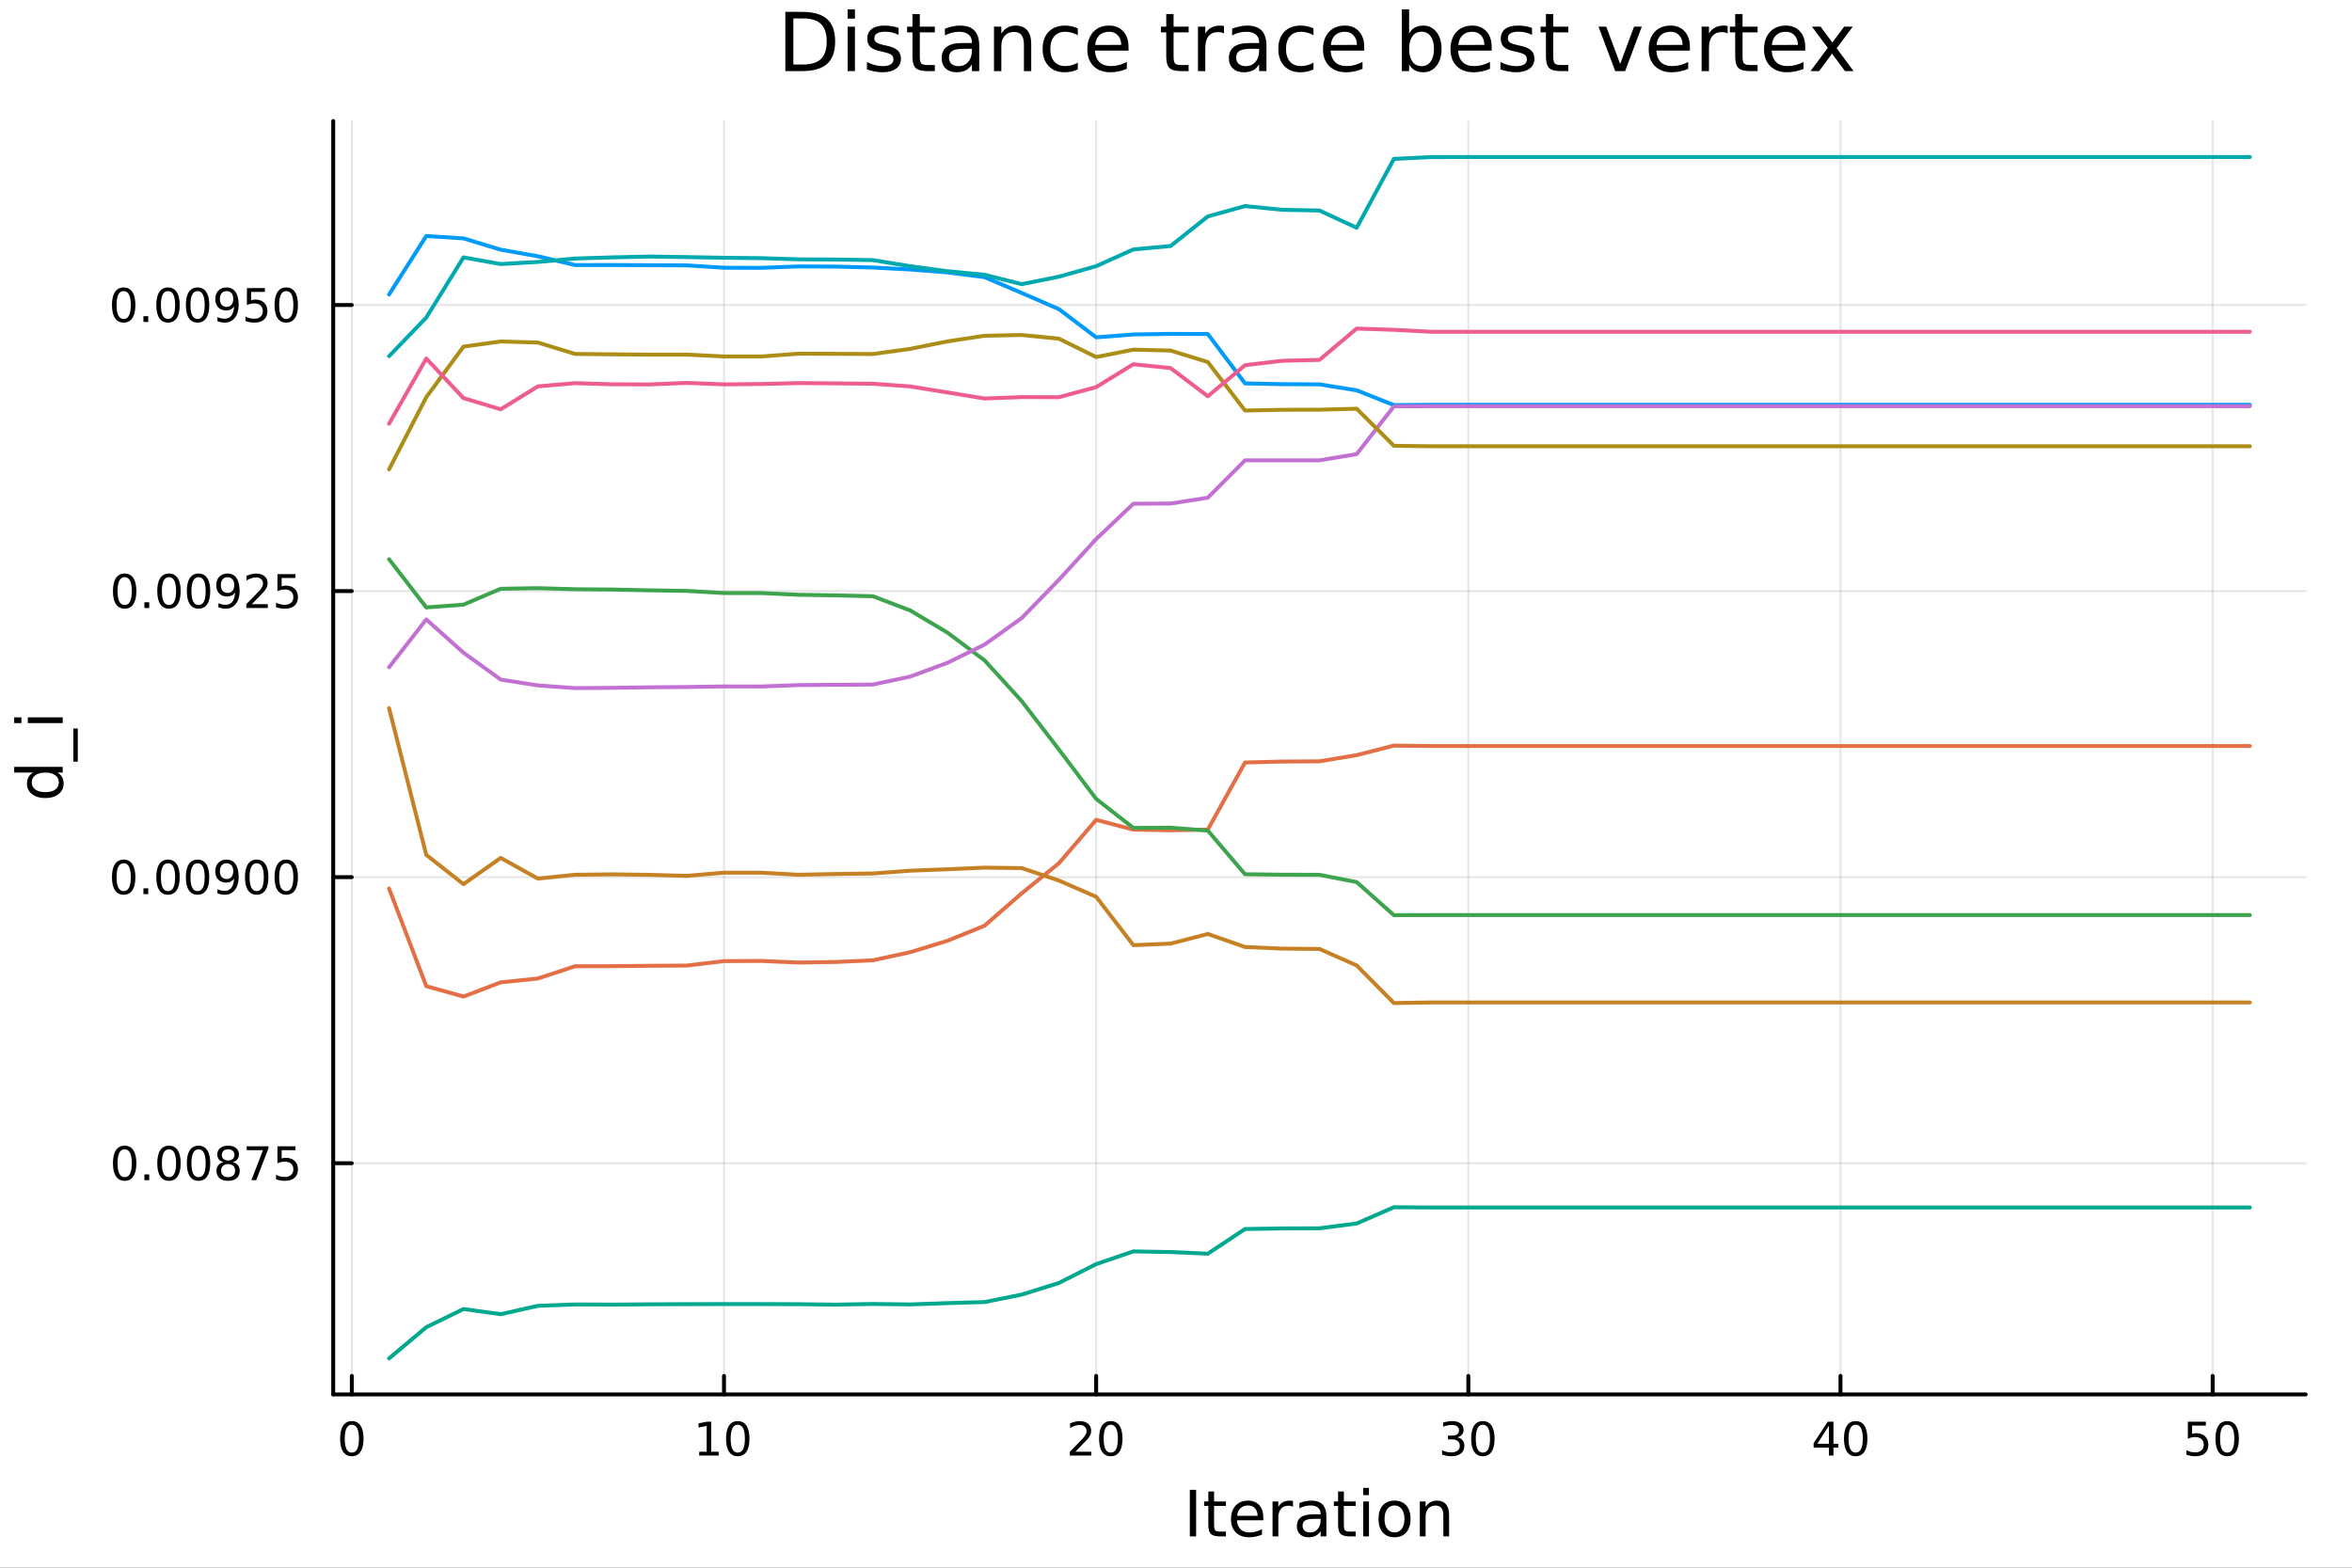 <?xml version="1.0" encoding="utf-8"?>
<svg xmlns="http://www.w3.org/2000/svg" xmlns:xlink="http://www.w3.org/1999/xlink" width="600" height="400" viewBox="0 0 2400 1600">
<rect x="0" y="0" width="2400" height="1600" fill="#333333" stroke="none"/>
<defs>
  <clipPath id="clip760">
    <rect x="0" y="0" width="2400" height="1600"/>
  </clipPath>
</defs>
<path clip-path="url(#clip760)" d="M0 1600 L2400 1600 L2400 0 L0 0  Z" fill="#ffffff" fill-rule="evenodd" fill-opacity="1"/>
<defs>
  <clipPath id="clip761">
    <rect x="480" y="0" width="1681" height="1600"/>
  </clipPath>
</defs>
<path clip-path="url(#clip760)" d="M340.028 1423.18 L2352.76 1423.18 L2352.76 123.472 L340.028 123.472  Z" fill="#ffffff" fill-rule="evenodd" fill-opacity="1"/>
<defs>
  <clipPath id="clip762">
    <rect x="340" y="123" width="2014" height="1301"/>
  </clipPath>
</defs>
<polyline clip-path="url(#clip762)" style="stroke:#000000; stroke-linecap:round; stroke-linejoin:round; stroke-width:2; stroke-opacity:0.1; fill:none" points="359.016,1423.18 359.016,123.472 "/>
<polyline clip-path="url(#clip762)" style="stroke:#000000; stroke-linecap:round; stroke-linejoin:round; stroke-width:2; stroke-opacity:0.1; fill:none" points="738.776,1423.18 738.776,123.472 "/>
<polyline clip-path="url(#clip762)" style="stroke:#000000; stroke-linecap:round; stroke-linejoin:round; stroke-width:2; stroke-opacity:0.1; fill:none" points="1118.54,1423.18 1118.54,123.472 "/>
<polyline clip-path="url(#clip762)" style="stroke:#000000; stroke-linecap:round; stroke-linejoin:round; stroke-width:2; stroke-opacity:0.1; fill:none" points="1498.3,1423.18 1498.3,123.472 "/>
<polyline clip-path="url(#clip762)" style="stroke:#000000; stroke-linecap:round; stroke-linejoin:round; stroke-width:2; stroke-opacity:0.1; fill:none" points="1878.06,1423.18 1878.06,123.472 "/>
<polyline clip-path="url(#clip762)" style="stroke:#000000; stroke-linecap:round; stroke-linejoin:round; stroke-width:2; stroke-opacity:0.1; fill:none" points="2257.82,1423.18 2257.82,123.472 "/>
<polyline clip-path="url(#clip762)" style="stroke:#000000; stroke-linecap:round; stroke-linejoin:round; stroke-width:2; stroke-opacity:0.1; fill:none" points="340.028,1187.21 2352.76,1187.21 "/>
<polyline clip-path="url(#clip762)" style="stroke:#000000; stroke-linecap:round; stroke-linejoin:round; stroke-width:2; stroke-opacity:0.1; fill:none" points="340.028,895.234 2352.76,895.234 "/>
<polyline clip-path="url(#clip762)" style="stroke:#000000; stroke-linecap:round; stroke-linejoin:round; stroke-width:2; stroke-opacity:0.1; fill:none" points="340.028,603.263 2352.76,603.263 "/>
<polyline clip-path="url(#clip762)" style="stroke:#000000; stroke-linecap:round; stroke-linejoin:round; stroke-width:2; stroke-opacity:0.1; fill:none" points="340.028,311.291 2352.76,311.291 "/>
<polyline clip-path="url(#clip760)" style="stroke:#000000; stroke-linecap:round; stroke-linejoin:round; stroke-width:4; stroke-opacity:1; fill:none" points="340.028,1423.18 2352.76,1423.18 "/>
<polyline clip-path="url(#clip760)" style="stroke:#000000; stroke-linecap:round; stroke-linejoin:round; stroke-width:4; stroke-opacity:1; fill:none" points="359.016,1423.18 359.016,1404.28 "/>
<polyline clip-path="url(#clip760)" style="stroke:#000000; stroke-linecap:round; stroke-linejoin:round; stroke-width:4; stroke-opacity:1; fill:none" points="738.776,1423.18 738.776,1404.28 "/>
<polyline clip-path="url(#clip760)" style="stroke:#000000; stroke-linecap:round; stroke-linejoin:round; stroke-width:4; stroke-opacity:1; fill:none" points="1118.54,1423.18 1118.54,1404.28 "/>
<polyline clip-path="url(#clip760)" style="stroke:#000000; stroke-linecap:round; stroke-linejoin:round; stroke-width:4; stroke-opacity:1; fill:none" points="1498.3,1423.18 1498.3,1404.28 "/>
<polyline clip-path="url(#clip760)" style="stroke:#000000; stroke-linecap:round; stroke-linejoin:round; stroke-width:4; stroke-opacity:1; fill:none" points="1878.06,1423.18 1878.06,1404.28 "/>
<polyline clip-path="url(#clip760)" style="stroke:#000000; stroke-linecap:round; stroke-linejoin:round; stroke-width:4; stroke-opacity:1; fill:none" points="2257.82,1423.18 2257.82,1404.28 "/>
<path clip-path="url(#clip760)" d="M359.016 1454.1 Q355.405 1454.1 353.576 1457.66 Q351.77 1461.2 351.77 1468.33 Q351.77 1475.44 353.576 1479.01 Q355.405 1482.55 359.016 1482.55 Q362.65 1482.55 364.455 1479.01 Q366.284 1475.44 366.284 1468.33 Q366.284 1461.2 364.455 1457.66 Q362.65 1454.1 359.016 1454.1 M359.016 1450.39 Q364.826 1450.39 367.881 1455 Q370.96 1459.58 370.96 1468.33 Q370.96 1477.06 367.881 1481.67 Q364.826 1486.25 359.016 1486.25 Q353.206 1486.25 350.127 1481.67 Q347.071 1477.06 347.071 1468.33 Q347.071 1459.58 350.127 1455 Q353.206 1450.39 359.016 1450.39 Z" fill="#000000" fill-rule="nonzero" fill-opacity="1" /><path clip-path="url(#clip760)" d="M713.463 1481.64 L721.102 1481.64 L721.102 1455.28 L712.792 1456.95 L712.792 1452.69 L721.056 1451.02 L725.732 1451.02 L725.732 1481.64 L733.371 1481.64 L733.371 1485.58 L713.463 1485.58 L713.463 1481.64 Z" fill="#000000" fill-rule="nonzero" fill-opacity="1" /><path clip-path="url(#clip760)" d="M752.815 1454.1 Q749.204 1454.1 747.375 1457.66 Q745.57 1461.2 745.57 1468.33 Q745.57 1475.44 747.375 1479.01 Q749.204 1482.55 752.815 1482.55 Q756.449 1482.55 758.255 1479.01 Q760.083 1475.44 760.083 1468.33 Q760.083 1461.2 758.255 1457.66 Q756.449 1454.1 752.815 1454.1 M752.815 1450.39 Q758.625 1450.39 761.681 1455 Q764.759 1459.58 764.759 1468.33 Q764.759 1477.06 761.681 1481.67 Q758.625 1486.25 752.815 1486.25 Q747.005 1486.25 743.926 1481.67 Q740.871 1477.06 740.871 1468.33 Q740.871 1459.58 743.926 1455 Q747.005 1450.39 752.815 1450.39 Z" fill="#000000" fill-rule="nonzero" fill-opacity="1" /><path clip-path="url(#clip760)" d="M1097.31 1481.64 L1113.63 1481.64 L1113.63 1485.58 L1091.68 1485.58 L1091.68 1481.64 Q1094.35 1478.89 1098.93 1474.26 Q1103.54 1469.61 1104.72 1468.27 Q1106.96 1465.74 1107.84 1464.01 Q1108.74 1462.25 1108.74 1460.56 Q1108.74 1457.8 1106.8 1456.07 Q1104.88 1454.33 1101.78 1454.33 Q1099.58 1454.33 1097.12 1455.09 Q1094.69 1455.86 1091.92 1457.41 L1091.92 1452.69 Q1094.74 1451.55 1097.19 1450.97 Q1099.65 1450.39 1101.68 1450.39 Q1107.05 1450.39 1110.25 1453.08 Q1113.44 1455.77 1113.44 1460.26 Q1113.44 1462.39 1112.63 1464.31 Q1111.85 1466.2 1109.74 1468.8 Q1109.16 1469.47 1106.06 1472.69 Q1102.96 1475.88 1097.31 1481.64 Z" fill="#000000" fill-rule="nonzero" fill-opacity="1" /><path clip-path="url(#clip760)" d="M1133.44 1454.1 Q1129.83 1454.1 1128 1457.66 Q1126.2 1461.2 1126.2 1468.33 Q1126.2 1475.44 1128 1479.01 Q1129.83 1482.55 1133.44 1482.55 Q1137.08 1482.55 1138.88 1479.01 Q1140.71 1475.44 1140.71 1468.33 Q1140.71 1461.2 1138.88 1457.66 Q1137.08 1454.1 1133.44 1454.1 M1133.44 1450.39 Q1139.25 1450.39 1142.31 1455 Q1145.39 1459.58 1145.39 1468.33 Q1145.39 1477.06 1142.31 1481.67 Q1139.25 1486.25 1133.44 1486.25 Q1127.63 1486.25 1124.55 1481.67 Q1121.5 1477.06 1121.5 1468.33 Q1121.5 1459.58 1124.55 1455 Q1127.63 1450.39 1133.44 1450.39 Z" fill="#000000" fill-rule="nonzero" fill-opacity="1" /><path clip-path="url(#clip760)" d="M1487.14 1466.95 Q1490.49 1467.66 1492.37 1469.93 Q1494.27 1472.2 1494.27 1475.53 Q1494.27 1480.65 1490.75 1483.45 Q1487.23 1486.25 1480.75 1486.25 Q1478.57 1486.25 1476.26 1485.81 Q1473.97 1485.39 1471.51 1484.54 L1471.51 1480.02 Q1473.46 1481.16 1475.77 1481.74 Q1478.09 1482.32 1480.61 1482.32 Q1485.01 1482.32 1487.3 1480.58 Q1489.62 1478.84 1489.62 1475.53 Q1489.62 1472.48 1487.46 1470.77 Q1485.33 1469.03 1481.51 1469.03 L1477.49 1469.03 L1477.49 1465.19 L1481.7 1465.19 Q1485.15 1465.19 1486.98 1463.82 Q1488.81 1462.43 1488.81 1459.84 Q1488.81 1457.18 1486.91 1455.77 Q1485.03 1454.33 1481.51 1454.33 Q1479.59 1454.33 1477.39 1454.75 Q1475.19 1455.16 1472.56 1456.04 L1472.56 1451.88 Q1475.22 1451.14 1477.53 1450.77 Q1479.87 1450.39 1481.93 1450.39 Q1487.25 1450.39 1490.36 1452.83 Q1493.46 1455.23 1493.46 1459.35 Q1493.46 1462.22 1491.81 1464.21 Q1490.17 1466.18 1487.14 1466.95 Z" fill="#000000" fill-rule="nonzero" fill-opacity="1" /><path clip-path="url(#clip760)" d="M1513.13 1454.1 Q1509.52 1454.1 1507.69 1457.66 Q1505.89 1461.2 1505.89 1468.33 Q1505.89 1475.44 1507.69 1479.01 Q1509.52 1482.55 1513.13 1482.55 Q1516.77 1482.55 1518.57 1479.01 Q1520.4 1475.44 1520.4 1468.33 Q1520.4 1461.2 1518.57 1457.66 Q1516.77 1454.1 1513.13 1454.1 M1513.13 1450.39 Q1518.94 1450.39 1522 1455 Q1525.08 1459.58 1525.08 1468.33 Q1525.08 1477.06 1522 1481.67 Q1518.94 1486.25 1513.13 1486.25 Q1507.32 1486.25 1504.24 1481.67 Q1501.19 1477.06 1501.19 1468.33 Q1501.19 1459.58 1504.24 1455 Q1507.32 1450.39 1513.13 1450.39 Z" fill="#000000" fill-rule="nonzero" fill-opacity="1" /><path clip-path="url(#clip760)" d="M1866.23 1455.09 L1854.42 1473.54 L1866.23 1473.54 L1866.23 1455.09 M1865 1451.02 L1870.88 1451.02 L1870.88 1473.54 L1875.81 1473.54 L1875.81 1477.43 L1870.88 1477.43 L1870.88 1485.58 L1866.23 1485.58 L1866.23 1477.43 L1850.63 1477.43 L1850.63 1472.92 L1865 1451.02 Z" fill="#000000" fill-rule="nonzero" fill-opacity="1" /><path clip-path="url(#clip760)" d="M1893.54 1454.1 Q1889.93 1454.1 1888.1 1457.66 Q1886.3 1461.2 1886.3 1468.33 Q1886.3 1475.44 1888.1 1479.01 Q1889.93 1482.55 1893.54 1482.55 Q1897.18 1482.55 1898.98 1479.01 Q1900.81 1475.44 1900.81 1468.33 Q1900.81 1461.2 1898.98 1457.66 Q1897.18 1454.1 1893.54 1454.1 M1893.54 1450.39 Q1899.35 1450.39 1902.41 1455 Q1905.49 1459.58 1905.49 1468.33 Q1905.49 1477.06 1902.41 1481.67 Q1899.35 1486.25 1893.54 1486.25 Q1887.73 1486.25 1884.65 1481.67 Q1881.6 1477.06 1881.6 1468.33 Q1881.6 1459.58 1884.65 1455 Q1887.73 1450.39 1893.54 1450.39 Z" fill="#000000" fill-rule="nonzero" fill-opacity="1" /><path clip-path="url(#clip760)" d="M2232.52 1451.02 L2250.87 1451.02 L2250.87 1454.96 L2236.8 1454.96 L2236.8 1463.43 Q2237.82 1463.08 2238.83 1462.92 Q2239.85 1462.73 2240.87 1462.73 Q2246.66 1462.73 2250.04 1465.9 Q2253.42 1469.08 2253.42 1474.49 Q2253.42 1480.07 2249.95 1483.17 Q2246.47 1486.25 2240.15 1486.25 Q2237.98 1486.25 2235.71 1485.88 Q2233.46 1485.51 2231.06 1484.77 L2231.06 1480.07 Q2233.14 1481.2 2235.36 1481.76 Q2237.58 1482.32 2240.06 1482.32 Q2244.07 1482.32 2246.4 1480.21 Q2248.74 1478.1 2248.74 1474.49 Q2248.74 1470.88 2246.4 1468.77 Q2244.07 1466.67 2240.06 1466.67 Q2238.19 1466.67 2236.31 1467.08 Q2234.46 1467.5 2232.52 1468.38 L2232.52 1451.02 Z" fill="#000000" fill-rule="nonzero" fill-opacity="1" /><path clip-path="url(#clip760)" d="M2272.63 1454.1 Q2269.02 1454.1 2267.19 1457.66 Q2265.39 1461.2 2265.39 1468.33 Q2265.39 1475.44 2267.19 1479.01 Q2269.02 1482.55 2272.63 1482.55 Q2276.26 1482.55 2278.07 1479.01 Q2279.9 1475.44 2279.9 1468.33 Q2279.9 1461.2 2278.07 1457.66 Q2276.26 1454.1 2272.63 1454.1 M2272.63 1450.39 Q2278.44 1450.39 2281.5 1455 Q2284.58 1459.58 2284.58 1468.33 Q2284.58 1477.06 2281.5 1481.67 Q2278.44 1486.25 2272.63 1486.25 Q2266.82 1486.25 2263.74 1481.67 Q2260.69 1477.06 2260.69 1468.33 Q2260.69 1459.58 2263.74 1455 Q2266.82 1450.39 2272.63 1450.39 Z" fill="#000000" fill-rule="nonzero" fill-opacity="1" /><path clip-path="url(#clip760)" d="M1214.11 1520.52 L1220.54 1520.52 L1220.54 1568.04 L1214.11 1568.04 L1214.11 1520.52 Z" fill="#000000" fill-rule="nonzero" fill-opacity="1" /><path clip-path="url(#clip760)" d="M1238.87 1522.27 L1238.87 1532.4 L1250.94 1532.4 L1250.94 1536.95 L1238.87 1536.95 L1238.87 1556.3 Q1238.87 1560.66 1240.05 1561.9 Q1241.26 1563.14 1244.92 1563.14 L1250.94 1563.14 L1250.94 1568.04 L1244.92 1568.04 Q1238.14 1568.04 1235.56 1565.53 Q1232.99 1562.98 1232.99 1556.3 L1232.99 1536.95 L1228.69 1536.95 L1228.69 1532.4 L1232.99 1532.4 L1232.99 1522.27 L1238.87 1522.27 Z" fill="#000000" fill-rule="nonzero" fill-opacity="1" /><path clip-path="url(#clip760)" d="M1289.13 1548.76 L1289.13 1551.62 L1262.21 1551.62 Q1262.59 1557.67 1265.83 1560.85 Q1269.11 1564 1274.94 1564 Q1278.31 1564 1281.46 1563.17 Q1284.64 1562.35 1287.76 1560.69 L1287.76 1566.23 Q1284.61 1567.57 1281.3 1568.27 Q1277.99 1568.97 1274.59 1568.97 Q1266.06 1568.97 1261.06 1564 Q1256.09 1559.04 1256.09 1550.57 Q1256.09 1541.82 1260.8 1536.69 Q1265.55 1531.54 1273.57 1531.54 Q1280.76 1531.54 1284.93 1536.18 Q1289.13 1540.8 1289.13 1548.76 M1283.28 1547.04 Q1283.21 1542.23 1280.57 1539.37 Q1277.96 1536.5 1273.63 1536.5 Q1268.73 1536.5 1265.77 1539.27 Q1262.84 1542.04 1262.4 1547.07 L1283.28 1547.04 Z" fill="#000000" fill-rule="nonzero" fill-opacity="1" /><path clip-path="url(#clip760)" d="M1319.4 1537.87 Q1318.41 1537.3 1317.24 1537.04 Q1316.09 1536.76 1314.69 1536.76 Q1309.73 1536.76 1307.05 1540 Q1304.41 1543.22 1304.41 1549.27 L1304.41 1568.04 L1298.52 1568.04 L1298.52 1532.4 L1304.41 1532.4 L1304.41 1537.93 Q1306.26 1534.69 1309.22 1533.13 Q1312.18 1531.54 1316.41 1531.54 Q1317.01 1531.54 1317.75 1531.63 Q1318.48 1531.7 1319.37 1531.85 L1319.4 1537.87 Z" fill="#000000" fill-rule="nonzero" fill-opacity="1" /><path clip-path="url(#clip760)" d="M1341.74 1550.12 Q1334.65 1550.12 1331.91 1551.75 Q1329.17 1553.37 1329.17 1557.29 Q1329.17 1560.4 1331.21 1562.25 Q1333.28 1564.07 1336.81 1564.07 Q1341.68 1564.07 1344.61 1560.63 Q1347.57 1557.16 1347.57 1551.43 L1347.57 1550.12 L1341.74 1550.12 M1353.43 1547.71 L1353.43 1568.04 L1347.57 1568.04 L1347.57 1562.63 Q1345.56 1565.88 1342.57 1567.44 Q1339.58 1568.97 1335.25 1568.97 Q1329.78 1568.97 1326.53 1565.91 Q1323.32 1562.82 1323.32 1557.67 Q1323.32 1551.65 1327.33 1548.6 Q1331.37 1545.54 1339.36 1545.54 L1347.57 1545.54 L1347.57 1544.97 Q1347.57 1540.93 1344.9 1538.73 Q1342.25 1536.5 1337.45 1536.5 Q1334.39 1536.5 1331.5 1537.23 Q1328.6 1537.97 1325.93 1539.43 L1325.93 1534.02 Q1329.14 1532.78 1332.16 1532.17 Q1335.19 1531.54 1338.05 1531.54 Q1345.79 1531.54 1349.61 1535.55 Q1353.43 1539.56 1353.43 1547.71 Z" fill="#000000" fill-rule="nonzero" fill-opacity="1" /><path clip-path="url(#clip760)" d="M1371.28 1522.27 L1371.28 1532.4 L1383.34 1532.4 L1383.34 1536.95 L1371.28 1536.95 L1371.28 1556.3 Q1371.28 1560.66 1372.46 1561.9 Q1373.67 1563.14 1377.33 1563.14 L1383.34 1563.14 L1383.34 1568.04 L1377.33 1568.04 Q1370.55 1568.04 1367.97 1565.53 Q1365.39 1562.98 1365.39 1556.3 L1365.39 1536.95 L1361.1 1536.95 L1361.1 1532.4 L1365.39 1532.4 L1365.39 1522.27 L1371.28 1522.27 Z" fill="#000000" fill-rule="nonzero" fill-opacity="1" /><path clip-path="url(#clip760)" d="M1391.05 1532.4 L1396.9 1532.4 L1396.9 1568.04 L1391.05 1568.04 L1391.05 1532.4 M1391.05 1518.52 L1396.9 1518.52 L1396.9 1525.93 L1391.05 1525.93 L1391.05 1518.52 Z" fill="#000000" fill-rule="nonzero" fill-opacity="1" /><path clip-path="url(#clip760)" d="M1422.97 1536.5 Q1418.26 1536.5 1415.52 1540.19 Q1412.79 1543.85 1412.79 1550.25 Q1412.79 1556.65 1415.49 1560.34 Q1418.23 1564 1422.97 1564 Q1427.65 1564 1430.39 1560.31 Q1433.12 1556.62 1433.12 1550.25 Q1433.12 1543.92 1430.39 1540.23 Q1427.65 1536.5 1422.97 1536.5 M1422.97 1531.54 Q1430.61 1531.54 1434.97 1536.5 Q1439.33 1541.47 1439.33 1550.25 Q1439.33 1559 1434.97 1564 Q1430.61 1568.97 1422.97 1568.97 Q1415.3 1568.97 1410.94 1564 Q1406.61 1559 1406.61 1550.25 Q1406.61 1541.47 1410.94 1536.5 Q1415.3 1531.54 1422.97 1531.54 Z" fill="#000000" fill-rule="nonzero" fill-opacity="1" /><path clip-path="url(#clip760)" d="M1478.67 1546.53 L1478.67 1568.04 L1472.81 1568.04 L1472.81 1546.72 Q1472.81 1541.66 1470.84 1539.14 Q1468.87 1536.63 1464.92 1536.63 Q1460.18 1536.63 1457.44 1539.65 Q1454.7 1542.68 1454.7 1547.9 L1454.7 1568.04 L1448.82 1568.04 L1448.82 1532.4 L1454.7 1532.4 L1454.7 1537.93 Q1456.8 1534.72 1459.64 1533.13 Q1462.5 1531.54 1466.23 1531.54 Q1472.37 1531.54 1475.52 1535.36 Q1478.67 1539.14 1478.67 1546.53 Z" fill="#000000" fill-rule="nonzero" fill-opacity="1" /><polyline clip-path="url(#clip760)" style="stroke:#000000; stroke-linecap:round; stroke-linejoin:round; stroke-width:4; stroke-opacity:1; fill:none" points="340.028,1423.18 340.028,123.472 "/>
<polyline clip-path="url(#clip760)" style="stroke:#000000; stroke-linecap:round; stroke-linejoin:round; stroke-width:4; stroke-opacity:1; fill:none" points="340.028,1187.21 358.925,1187.21 "/>
<polyline clip-path="url(#clip760)" style="stroke:#000000; stroke-linecap:round; stroke-linejoin:round; stroke-width:4; stroke-opacity:1; fill:none" points="340.028,895.234 358.925,895.234 "/>
<polyline clip-path="url(#clip760)" style="stroke:#000000; stroke-linecap:round; stroke-linejoin:round; stroke-width:4; stroke-opacity:1; fill:none" points="340.028,603.263 358.925,603.263 "/>
<polyline clip-path="url(#clip760)" style="stroke:#000000; stroke-linecap:round; stroke-linejoin:round; stroke-width:4; stroke-opacity:1; fill:none" points="340.028,311.291 358.925,311.291 "/>
<path clip-path="url(#clip760)" d="M127.2 1173 Q123.589 1173 121.76 1176.57 Q119.955 1180.11 119.955 1187.24 Q119.955 1194.35 121.76 1197.91 Q123.589 1201.45 127.2 1201.45 Q130.834 1201.45 132.64 1197.91 Q134.468 1194.35 134.468 1187.24 Q134.468 1180.11 132.64 1176.57 Q130.834 1173 127.2 1173 M127.2 1169.3 Q133.01 1169.3 136.066 1173.91 Q139.144 1178.49 139.144 1187.24 Q139.144 1195.97 136.066 1200.57 Q133.01 1205.16 127.2 1205.16 Q121.39 1205.16 118.311 1200.57 Q115.256 1195.97 115.256 1187.24 Q115.256 1178.49 118.311 1173.91 Q121.39 1169.3 127.2 1169.3 Z" fill="#000000" fill-rule="nonzero" fill-opacity="1" /><path clip-path="url(#clip760)" d="M147.362 1198.61 L152.246 1198.61 L152.246 1204.49 L147.362 1204.49 L147.362 1198.61 Z" fill="#000000" fill-rule="nonzero" fill-opacity="1" /><path clip-path="url(#clip760)" d="M172.431 1173 Q168.82 1173 166.991 1176.57 Q165.186 1180.11 165.186 1187.24 Q165.186 1194.35 166.991 1197.91 Q168.82 1201.45 172.431 1201.45 Q176.065 1201.45 177.871 1197.91 Q179.7 1194.35 179.7 1187.24 Q179.7 1180.11 177.871 1176.57 Q176.065 1173 172.431 1173 M172.431 1169.3 Q178.241 1169.3 181.297 1173.91 Q184.376 1178.49 184.376 1187.24 Q184.376 1195.97 181.297 1200.57 Q178.241 1205.16 172.431 1205.16 Q166.621 1205.16 163.542 1200.57 Q160.487 1195.97 160.487 1187.24 Q160.487 1178.49 163.542 1173.91 Q166.621 1169.3 172.431 1169.3 Z" fill="#000000" fill-rule="nonzero" fill-opacity="1" /><path clip-path="url(#clip760)" d="M202.593 1173 Q198.982 1173 197.153 1176.57 Q195.348 1180.11 195.348 1187.24 Q195.348 1194.35 197.153 1197.91 Q198.982 1201.45 202.593 1201.45 Q206.227 1201.45 208.033 1197.91 Q209.861 1194.35 209.861 1187.24 Q209.861 1180.11 208.033 1176.57 Q206.227 1173 202.593 1173 M202.593 1169.3 Q208.403 1169.3 211.459 1173.91 Q214.537 1178.49 214.537 1187.24 Q214.537 1195.97 211.459 1200.57 Q208.403 1205.16 202.593 1205.16 Q196.783 1205.16 193.704 1200.57 Q190.649 1195.97 190.649 1187.24 Q190.649 1178.49 193.704 1173.91 Q196.783 1169.3 202.593 1169.3 Z" fill="#000000" fill-rule="nonzero" fill-opacity="1" /><path clip-path="url(#clip760)" d="M232.755 1188.07 Q229.422 1188.07 227.5 1189.86 Q225.602 1191.64 225.602 1194.76 Q225.602 1197.89 227.5 1199.67 Q229.422 1201.45 232.755 1201.45 Q236.088 1201.45 238.009 1199.67 Q239.931 1197.87 239.931 1194.76 Q239.931 1191.64 238.009 1189.86 Q236.111 1188.07 232.755 1188.07 M228.079 1186.08 Q225.07 1185.34 223.38 1183.28 Q221.713 1181.22 221.713 1178.26 Q221.713 1174.12 224.653 1171.71 Q227.616 1169.3 232.755 1169.3 Q237.917 1169.3 240.857 1171.71 Q243.797 1174.12 243.797 1178.26 Q243.797 1181.22 242.107 1183.28 Q240.44 1185.34 237.454 1186.08 Q240.834 1186.87 242.709 1189.16 Q244.607 1191.45 244.607 1194.76 Q244.607 1199.79 241.528 1202.47 Q238.472 1205.16 232.755 1205.16 Q227.037 1205.16 223.959 1202.47 Q220.903 1199.79 220.903 1194.76 Q220.903 1191.45 222.801 1189.16 Q224.699 1186.87 228.079 1186.08 M226.366 1178.7 Q226.366 1181.38 228.033 1182.89 Q229.723 1184.39 232.755 1184.39 Q235.764 1184.39 237.454 1182.89 Q239.167 1181.38 239.167 1178.7 Q239.167 1176.01 237.454 1174.51 Q235.764 1173 232.755 1173 Q229.723 1173 228.033 1174.51 Q226.366 1176.01 226.366 1178.7 Z" fill="#000000" fill-rule="nonzero" fill-opacity="1" /><path clip-path="url(#clip760)" d="M251.736 1169.93 L273.958 1169.93 L273.958 1171.92 L261.412 1204.49 L256.528 1204.49 L268.333 1173.86 L251.736 1173.86 L251.736 1169.93 Z" fill="#000000" fill-rule="nonzero" fill-opacity="1" /><path clip-path="url(#clip760)" d="M283.125 1169.93 L301.481 1169.93 L301.481 1173.86 L287.407 1173.86 L287.407 1182.33 Q288.426 1181.99 289.444 1181.82 Q290.463 1181.64 291.481 1181.64 Q297.268 1181.64 300.648 1184.81 Q304.028 1187.98 304.028 1193.4 Q304.028 1198.98 300.555 1202.08 Q297.083 1205.16 290.764 1205.16 Q288.588 1205.16 286.319 1204.79 Q284.074 1204.42 281.667 1203.68 L281.667 1198.98 Q283.75 1200.11 285.972 1200.67 Q288.194 1201.22 290.671 1201.22 Q294.676 1201.22 297.014 1199.12 Q299.352 1197.01 299.352 1193.4 Q299.352 1189.79 297.014 1187.68 Q294.676 1185.57 290.671 1185.57 Q288.796 1185.57 286.921 1185.99 Q285.069 1186.41 283.125 1187.29 L283.125 1169.93 Z" fill="#000000" fill-rule="nonzero" fill-opacity="1" /><path clip-path="url(#clip760)" d="M126.205 881.033 Q122.593 881.033 120.765 884.597 Q118.959 888.139 118.959 895.269 Q118.959 902.375 120.765 905.94 Q122.593 909.482 126.205 909.482 Q129.839 909.482 131.644 905.94 Q133.473 902.375 133.473 895.269 Q133.473 888.139 131.644 884.597 Q129.839 881.033 126.205 881.033 M126.205 877.329 Q132.015 877.329 135.07 881.935 Q138.149 886.519 138.149 895.269 Q138.149 903.996 135.07 908.602 Q132.015 913.185 126.205 913.185 Q120.394 913.185 117.316 908.602 Q114.26 903.996 114.26 895.269 Q114.26 886.519 117.316 881.935 Q120.394 877.329 126.205 877.329 Z" fill="#000000" fill-rule="nonzero" fill-opacity="1" /><path clip-path="url(#clip760)" d="M146.366 906.634 L151.251 906.634 L151.251 912.514 L146.366 912.514 L146.366 906.634 Z" fill="#000000" fill-rule="nonzero" fill-opacity="1" /><path clip-path="url(#clip760)" d="M171.436 881.033 Q167.825 881.033 165.996 884.597 Q164.19 888.139 164.19 895.269 Q164.19 902.375 165.996 905.94 Q167.825 909.482 171.436 909.482 Q175.07 909.482 176.876 905.94 Q178.704 902.375 178.704 895.269 Q178.704 888.139 176.876 884.597 Q175.07 881.033 171.436 881.033 M171.436 877.329 Q177.246 877.329 180.301 881.935 Q183.38 886.519 183.38 895.269 Q183.38 903.996 180.301 908.602 Q177.246 913.185 171.436 913.185 Q165.626 913.185 162.547 908.602 Q159.491 903.996 159.491 895.269 Q159.491 886.519 162.547 881.935 Q165.626 877.329 171.436 877.329 Z" fill="#000000" fill-rule="nonzero" fill-opacity="1" /><path clip-path="url(#clip760)" d="M201.598 881.033 Q197.987 881.033 196.158 884.597 Q194.352 888.139 194.352 895.269 Q194.352 902.375 196.158 905.94 Q197.987 909.482 201.598 909.482 Q205.232 909.482 207.037 905.94 Q208.866 902.375 208.866 895.269 Q208.866 888.139 207.037 884.597 Q205.232 881.033 201.598 881.033 M201.598 877.329 Q207.408 877.329 210.463 881.935 Q213.542 886.519 213.542 895.269 Q213.542 903.996 210.463 908.602 Q207.408 913.185 201.598 913.185 Q195.787 913.185 192.709 908.602 Q189.653 903.996 189.653 895.269 Q189.653 886.519 192.709 881.935 Q195.787 877.329 201.598 877.329 Z" fill="#000000" fill-rule="nonzero" fill-opacity="1" /><path clip-path="url(#clip760)" d="M221.898 911.796 L221.898 907.537 Q223.658 908.37 225.463 908.81 Q227.269 909.25 229.005 909.25 Q233.635 909.25 236.065 906.148 Q238.519 903.023 238.866 896.681 Q237.523 898.671 235.463 899.736 Q233.403 900.801 230.903 900.801 Q225.718 900.801 222.686 897.676 Q219.676 894.528 219.676 889.088 Q219.676 883.764 222.824 880.547 Q225.973 877.329 231.204 877.329 Q237.199 877.329 240.347 881.935 Q243.519 886.519 243.519 895.269 Q243.519 903.44 239.63 908.324 Q235.764 913.185 229.213 913.185 Q227.454 913.185 225.648 912.838 Q223.843 912.491 221.898 911.796 M231.204 897.144 Q234.352 897.144 236.181 894.991 Q238.033 892.838 238.033 889.088 Q238.033 885.361 236.181 883.209 Q234.352 881.033 231.204 881.033 Q228.056 881.033 226.204 883.209 Q224.375 885.361 224.375 889.088 Q224.375 892.838 226.204 894.991 Q228.056 897.144 231.204 897.144 Z" fill="#000000" fill-rule="nonzero" fill-opacity="1" /><path clip-path="url(#clip760)" d="M261.921 881.033 Q258.31 881.033 256.482 884.597 Q254.676 888.139 254.676 895.269 Q254.676 902.375 256.482 905.94 Q258.31 909.482 261.921 909.482 Q265.556 909.482 267.361 905.94 Q269.19 902.375 269.19 895.269 Q269.19 888.139 267.361 884.597 Q265.556 881.033 261.921 881.033 M261.921 877.329 Q267.732 877.329 270.787 881.935 Q273.866 886.519 273.866 895.269 Q273.866 903.996 270.787 908.602 Q267.732 913.185 261.921 913.185 Q256.111 913.185 253.033 908.602 Q249.977 903.996 249.977 895.269 Q249.977 886.519 253.033 881.935 Q256.111 877.329 261.921 877.329 Z" fill="#000000" fill-rule="nonzero" fill-opacity="1" /><path clip-path="url(#clip760)" d="M292.083 881.033 Q288.472 881.033 286.643 884.597 Q284.838 888.139 284.838 895.269 Q284.838 902.375 286.643 905.94 Q288.472 909.482 292.083 909.482 Q295.718 909.482 297.523 905.94 Q299.352 902.375 299.352 895.269 Q299.352 888.139 297.523 884.597 Q295.718 881.033 292.083 881.033 M292.083 877.329 Q297.893 877.329 300.949 881.935 Q304.028 886.519 304.028 895.269 Q304.028 903.996 300.949 908.602 Q297.893 913.185 292.083 913.185 Q286.273 913.185 283.194 908.602 Q280.139 903.996 280.139 895.269 Q280.139 886.519 283.194 881.935 Q286.273 877.329 292.083 877.329 Z" fill="#000000" fill-rule="nonzero" fill-opacity="1" /><path clip-path="url(#clip760)" d="M127.2 589.061 Q123.589 589.061 121.76 592.626 Q119.955 596.168 119.955 603.297 Q119.955 610.404 121.76 613.969 Q123.589 617.51 127.2 617.51 Q130.834 617.51 132.64 613.969 Q134.468 610.404 134.468 603.297 Q134.468 596.168 132.64 592.626 Q130.834 589.061 127.2 589.061 M127.2 585.358 Q133.01 585.358 136.066 589.964 Q139.144 594.547 139.144 603.297 Q139.144 612.024 136.066 616.631 Q133.01 621.214 127.2 621.214 Q121.39 621.214 118.311 616.631 Q115.256 612.024 115.256 603.297 Q115.256 594.547 118.311 589.964 Q121.39 585.358 127.2 585.358 Z" fill="#000000" fill-rule="nonzero" fill-opacity="1" /><path clip-path="url(#clip760)" d="M147.362 614.663 L152.246 614.663 L152.246 620.543 L147.362 620.543 L147.362 614.663 Z" fill="#000000" fill-rule="nonzero" fill-opacity="1" /><path clip-path="url(#clip760)" d="M172.431 589.061 Q168.82 589.061 166.991 592.626 Q165.186 596.168 165.186 603.297 Q165.186 610.404 166.991 613.969 Q168.82 617.51 172.431 617.51 Q176.065 617.51 177.871 613.969 Q179.7 610.404 179.7 603.297 Q179.7 596.168 177.871 592.626 Q176.065 589.061 172.431 589.061 M172.431 585.358 Q178.241 585.358 181.297 589.964 Q184.376 594.547 184.376 603.297 Q184.376 612.024 181.297 616.631 Q178.241 621.214 172.431 621.214 Q166.621 621.214 163.542 616.631 Q160.487 612.024 160.487 603.297 Q160.487 594.547 163.542 589.964 Q166.621 585.358 172.431 585.358 Z" fill="#000000" fill-rule="nonzero" fill-opacity="1" /><path clip-path="url(#clip760)" d="M202.593 589.061 Q198.982 589.061 197.153 592.626 Q195.348 596.168 195.348 603.297 Q195.348 610.404 197.153 613.969 Q198.982 617.51 202.593 617.51 Q206.227 617.51 208.033 613.969 Q209.861 610.404 209.861 603.297 Q209.861 596.168 208.033 592.626 Q206.227 589.061 202.593 589.061 M202.593 585.358 Q208.403 585.358 211.459 589.964 Q214.537 594.547 214.537 603.297 Q214.537 612.024 211.459 616.631 Q208.403 621.214 202.593 621.214 Q196.783 621.214 193.704 616.631 Q190.649 612.024 190.649 603.297 Q190.649 594.547 193.704 589.964 Q196.783 585.358 202.593 585.358 Z" fill="#000000" fill-rule="nonzero" fill-opacity="1" /><path clip-path="url(#clip760)" d="M222.894 619.825 L222.894 615.566 Q224.653 616.399 226.459 616.839 Q228.264 617.279 230 617.279 Q234.63 617.279 237.06 614.177 Q239.514 611.052 239.861 604.709 Q238.519 606.7 236.459 607.765 Q234.398 608.83 231.898 608.83 Q226.713 608.83 223.681 605.705 Q220.672 602.557 220.672 597.117 Q220.672 591.793 223.82 588.575 Q226.968 585.358 232.199 585.358 Q238.195 585.358 241.343 589.964 Q244.514 594.547 244.514 603.297 Q244.514 611.469 240.625 616.353 Q236.76 621.214 230.209 621.214 Q228.449 621.214 226.644 620.867 Q224.838 620.519 222.894 619.825 M232.199 605.172 Q235.347 605.172 237.176 603.02 Q239.028 600.867 239.028 597.117 Q239.028 593.39 237.176 591.237 Q235.347 589.061 232.199 589.061 Q229.051 589.061 227.199 591.237 Q225.371 593.39 225.371 597.117 Q225.371 600.867 227.199 603.02 Q229.051 605.172 232.199 605.172 Z" fill="#000000" fill-rule="nonzero" fill-opacity="1" /><path clip-path="url(#clip760)" d="M256.945 616.607 L273.264 616.607 L273.264 620.543 L251.32 620.543 L251.32 616.607 Q253.982 613.853 258.565 609.223 Q263.171 604.57 264.352 603.228 Q266.597 600.705 267.477 598.969 Q268.38 597.209 268.38 595.52 Q268.38 592.765 266.435 591.029 Q264.514 589.293 261.412 589.293 Q259.213 589.293 256.759 590.057 Q254.329 590.821 251.551 592.371 L251.551 587.649 Q254.375 586.515 256.829 585.936 Q259.283 585.358 261.32 585.358 Q266.69 585.358 269.884 588.043 Q273.079 590.728 273.079 595.219 Q273.079 597.348 272.269 599.27 Q271.482 601.168 269.375 603.76 Q268.796 604.432 265.695 607.649 Q262.593 610.844 256.945 616.607 Z" fill="#000000" fill-rule="nonzero" fill-opacity="1" /><path clip-path="url(#clip760)" d="M283.125 585.983 L301.481 585.983 L301.481 589.918 L287.407 589.918 L287.407 598.39 Q288.426 598.043 289.444 597.881 Q290.463 597.695 291.481 597.695 Q297.268 597.695 300.648 600.867 Q304.028 604.038 304.028 609.455 Q304.028 615.033 300.555 618.135 Q297.083 621.214 290.764 621.214 Q288.588 621.214 286.319 620.844 Q284.074 620.473 281.667 619.732 L281.667 615.033 Q283.75 616.168 285.972 616.723 Q288.194 617.279 290.671 617.279 Q294.676 617.279 297.014 615.172 Q299.352 613.066 299.352 609.455 Q299.352 605.844 297.014 603.737 Q294.676 601.631 290.671 601.631 Q288.796 601.631 286.921 602.047 Q285.069 602.464 283.125 603.344 L283.125 585.983 Z" fill="#000000" fill-rule="nonzero" fill-opacity="1" /><path clip-path="url(#clip760)" d="M126.205 297.09 Q122.593 297.09 120.765 300.655 Q118.959 304.196 118.959 311.326 Q118.959 318.432 120.765 321.997 Q122.593 325.539 126.205 325.539 Q129.839 325.539 131.644 321.997 Q133.473 318.432 133.473 311.326 Q133.473 304.196 131.644 300.655 Q129.839 297.09 126.205 297.09 M126.205 293.386 Q132.015 293.386 135.07 297.993 Q138.149 302.576 138.149 311.326 Q138.149 320.053 135.07 324.659 Q132.015 329.243 126.205 329.243 Q120.394 329.243 117.316 324.659 Q114.26 320.053 114.26 311.326 Q114.26 302.576 117.316 297.993 Q120.394 293.386 126.205 293.386 Z" fill="#000000" fill-rule="nonzero" fill-opacity="1" /><path clip-path="url(#clip760)" d="M146.366 322.692 L151.251 322.692 L151.251 328.571 L146.366 328.571 L146.366 322.692 Z" fill="#000000" fill-rule="nonzero" fill-opacity="1" /><path clip-path="url(#clip760)" d="M171.436 297.09 Q167.825 297.09 165.996 300.655 Q164.19 304.196 164.19 311.326 Q164.19 318.432 165.996 321.997 Q167.825 325.539 171.436 325.539 Q175.07 325.539 176.876 321.997 Q178.704 318.432 178.704 311.326 Q178.704 304.196 176.876 300.655 Q175.07 297.09 171.436 297.09 M171.436 293.386 Q177.246 293.386 180.301 297.993 Q183.38 302.576 183.38 311.326 Q183.38 320.053 180.301 324.659 Q177.246 329.243 171.436 329.243 Q165.626 329.243 162.547 324.659 Q159.491 320.053 159.491 311.326 Q159.491 302.576 162.547 297.993 Q165.626 293.386 171.436 293.386 Z" fill="#000000" fill-rule="nonzero" fill-opacity="1" /><path clip-path="url(#clip760)" d="M201.598 297.09 Q197.987 297.09 196.158 300.655 Q194.352 304.196 194.352 311.326 Q194.352 318.432 196.158 321.997 Q197.987 325.539 201.598 325.539 Q205.232 325.539 207.037 321.997 Q208.866 318.432 208.866 311.326 Q208.866 304.196 207.037 300.655 Q205.232 297.09 201.598 297.09 M201.598 293.386 Q207.408 293.386 210.463 297.993 Q213.542 302.576 213.542 311.326 Q213.542 320.053 210.463 324.659 Q207.408 329.243 201.598 329.243 Q195.787 329.243 192.709 324.659 Q189.653 320.053 189.653 311.326 Q189.653 302.576 192.709 297.993 Q195.787 293.386 201.598 293.386 Z" fill="#000000" fill-rule="nonzero" fill-opacity="1" /><path clip-path="url(#clip760)" d="M221.898 327.854 L221.898 323.594 Q223.658 324.428 225.463 324.868 Q227.269 325.307 229.005 325.307 Q233.635 325.307 236.065 322.206 Q238.519 319.081 238.866 312.738 Q237.523 314.729 235.463 315.794 Q233.403 316.858 230.903 316.858 Q225.718 316.858 222.686 313.733 Q219.676 310.585 219.676 305.145 Q219.676 299.821 222.824 296.604 Q225.973 293.386 231.204 293.386 Q237.199 293.386 240.347 297.993 Q243.519 302.576 243.519 311.326 Q243.519 319.497 239.63 324.381 Q235.764 329.243 229.213 329.243 Q227.454 329.243 225.648 328.895 Q223.843 328.548 221.898 327.854 M231.204 313.201 Q234.352 313.201 236.181 311.048 Q238.033 308.895 238.033 305.145 Q238.033 301.419 236.181 299.266 Q234.352 297.09 231.204 297.09 Q228.056 297.09 226.204 299.266 Q224.375 301.419 224.375 305.145 Q224.375 308.895 226.204 311.048 Q228.056 313.201 231.204 313.201 Z" fill="#000000" fill-rule="nonzero" fill-opacity="1" /><path clip-path="url(#clip760)" d="M251.968 294.011 L270.324 294.011 L270.324 297.946 L256.25 297.946 L256.25 306.419 Q257.269 306.071 258.287 305.909 Q259.306 305.724 260.324 305.724 Q266.111 305.724 269.491 308.895 Q272.87 312.067 272.87 317.483 Q272.87 323.062 269.398 326.164 Q265.926 329.243 259.607 329.243 Q257.431 329.243 255.162 328.872 Q252.917 328.502 250.509 327.761 L250.509 323.062 Q252.593 324.196 254.815 324.752 Q257.037 325.307 259.514 325.307 Q263.519 325.307 265.857 323.201 Q268.195 321.094 268.195 317.483 Q268.195 313.872 265.857 311.766 Q263.519 309.659 259.514 309.659 Q257.639 309.659 255.764 310.076 Q253.912 310.493 251.968 311.372 L251.968 294.011 Z" fill="#000000" fill-rule="nonzero" fill-opacity="1" /><path clip-path="url(#clip760)" d="M292.083 297.09 Q288.472 297.09 286.643 300.655 Q284.838 304.196 284.838 311.326 Q284.838 318.432 286.643 321.997 Q288.472 325.539 292.083 325.539 Q295.718 325.539 297.523 321.997 Q299.352 318.432 299.352 311.326 Q299.352 304.196 297.523 300.655 Q295.718 297.09 292.083 297.09 M292.083 293.386 Q297.893 293.386 300.949 297.993 Q304.028 302.576 304.028 311.326 Q304.028 320.053 300.949 324.659 Q297.893 329.243 292.083 329.243 Q286.273 329.243 283.194 324.659 Q280.139 320.053 280.139 311.326 Q280.139 302.576 283.194 297.993 Q286.273 293.386 292.083 293.386 Z" fill="#000000" fill-rule="nonzero" fill-opacity="1" /><path clip-path="url(#clip760)" d="M33.767 788.508 L14.479 788.508 L14.479 782.652 L64.004 782.652 L64.004 788.508 L58.657 788.508 Q61.84 790.354 63.399 793.187 Q64.927 795.988 64.927 799.935 Q64.927 806.396 59.771 810.47 Q54.615 814.512 46.212 814.512 Q37.809 814.512 32.653 810.47 Q27.497 806.396 27.497 799.935 Q27.497 795.988 29.056 793.187 Q30.584 790.354 33.767 788.508 M46.212 808.465 Q52.673 808.465 56.365 805.823 Q60.026 803.149 60.026 798.502 Q60.026 793.855 56.365 791.182 Q52.673 788.508 46.212 788.508 Q39.751 788.508 36.09 791.182 Q32.398 793.855 32.398 798.502 Q32.398 803.149 36.09 805.823 Q39.751 808.465 46.212 808.465 Z" fill="#000000" fill-rule="nonzero" fill-opacity="1" /><path clip-path="url(#clip760)" d="M74.826 743.503 L79.377 743.503 L79.377 777.368 L74.826 777.368 L74.826 743.503 Z" fill="#000000" fill-rule="nonzero" fill-opacity="1" /><path clip-path="url(#clip760)" d="M28.356 737.996 L28.356 732.14 L64.004 732.14 L64.004 737.996 L28.356 737.996 M14.479 737.996 L14.479 732.14 L21.895 732.14 L21.895 737.996 L14.479 737.996 Z" fill="#000000" fill-rule="nonzero" fill-opacity="1" /><path clip-path="url(#clip760)" d="M809.546 18.82 L809.546 65.852 L819.43 65.852 Q831.947 65.852 837.74 60.18 Q843.573 54.509 843.573 42.275 Q843.573 30.122 837.74 24.492 Q831.947 18.82 819.43 18.82 L809.546 18.82 M801.363 12.096 L818.174 12.096 Q835.755 12.096 843.978 19.428 Q852.202 26.72 852.202 42.275 Q852.202 57.912 843.938 65.244 Q835.674 72.576 818.174 72.576 L801.363 72.576 L801.363 12.096 Z" fill="#000000" fill-rule="nonzero" fill-opacity="1" /><path clip-path="url(#clip760)" d="M864.922 27.206 L872.375 27.206 L872.375 72.576 L864.922 72.576 L864.922 27.206 M864.922 9.544 L872.375 9.544 L872.375 18.983 L864.922 18.983 L864.922 9.544 Z" fill="#000000" fill-rule="nonzero" fill-opacity="1" /><path clip-path="url(#clip760)" d="M916.895 28.543 L916.895 35.591 Q913.735 33.971 910.332 33.161 Q906.929 32.35 903.284 32.35 Q897.734 32.35 894.939 34.052 Q892.184 35.753 892.184 39.156 Q892.184 41.749 894.169 43.248 Q896.154 44.706 902.149 46.043 L904.701 46.61 Q912.641 48.311 915.963 51.43 Q919.325 54.509 919.325 60.059 Q919.325 66.378 914.302 70.064 Q909.319 73.751 900.57 73.751 Q896.924 73.751 892.954 73.022 Q889.024 72.333 884.649 70.915 L884.649 63.218 Q888.781 65.365 892.792 66.459 Q896.802 67.512 900.732 67.512 Q905.998 67.512 908.833 65.73 Q911.669 63.907 911.669 60.626 Q911.669 57.588 909.603 55.967 Q907.578 54.347 900.651 52.848 L898.058 52.24 Q891.131 50.782 888.052 47.785 Q884.974 44.746 884.974 39.48 Q884.974 33.08 889.511 29.596 Q894.048 26.112 902.392 26.112 Q906.524 26.112 910.17 26.72 Q913.816 27.327 916.895 28.543 Z" fill="#000000" fill-rule="nonzero" fill-opacity="1" /><path clip-path="url(#clip760)" d="M938.567 14.324 L938.567 27.206 L953.92 27.206 L953.92 32.999 L938.567 32.999 L938.567 57.628 Q938.567 63.178 940.066 64.758 Q941.605 66.338 946.264 66.338 L953.92 66.338 L953.92 72.576 L946.264 72.576 Q937.635 72.576 934.354 69.376 Q931.073 66.135 931.073 57.628 L931.073 32.999 L925.604 32.999 L925.604 27.206 L931.073 27.206 L931.073 14.324 L938.567 14.324 Z" fill="#000000" fill-rule="nonzero" fill-opacity="1" /><path clip-path="url(#clip760)" d="M984.342 49.769 Q975.309 49.769 971.825 51.835 Q968.341 53.901 968.341 58.884 Q968.341 62.854 970.934 65.203 Q973.567 67.512 978.063 67.512 Q984.261 67.512 987.988 63.137 Q991.755 58.722 991.755 51.43 L991.755 49.769 L984.342 49.769 M999.209 46.691 L999.209 72.576 L991.755 72.576 L991.755 65.689 Q989.203 69.821 985.395 71.806 Q981.588 73.751 976.078 73.751 Q969.111 73.751 964.979 69.862 Q960.887 65.933 960.887 59.37 Q960.887 51.714 965.992 47.825 Q971.136 43.936 981.304 43.936 L991.755 43.936 L991.755 43.207 Q991.755 38.062 988.353 35.267 Q984.99 32.431 978.873 32.431 Q974.985 32.431 971.298 33.363 Q967.612 34.295 964.209 36.158 L964.209 29.272 Q968.301 27.692 972.149 26.922 Q975.997 26.112 979.643 26.112 Q989.487 26.112 994.348 31.216 Q999.209 36.32 999.209 46.691 Z" fill="#000000" fill-rule="nonzero" fill-opacity="1" /><path clip-path="url(#clip760)" d="M1052.28 45.192 L1052.28 72.576 L1044.82 72.576 L1044.82 45.435 Q1044.82 38.994 1042.31 35.794 Q1039.8 32.594 1034.78 32.594 Q1028.74 32.594 1025.26 36.442 Q1021.77 40.29 1021.77 46.934 L1021.77 72.576 L1014.28 72.576 L1014.28 27.206 L1021.77 27.206 L1021.77 34.254 Q1024.45 30.163 1028.05 28.138 Q1031.7 26.112 1036.44 26.112 Q1044.26 26.112 1048.27 30.973 Q1052.28 35.794 1052.28 45.192 Z" fill="#000000" fill-rule="nonzero" fill-opacity="1" /><path clip-path="url(#clip760)" d="M1099.79 28.948 L1099.79 35.915 Q1096.63 34.173 1093.43 33.323 Q1090.27 32.431 1087.03 32.431 Q1079.78 32.431 1075.77 37.05 Q1071.76 41.627 1071.76 49.931 Q1071.76 58.236 1075.77 62.854 Q1079.78 67.431 1087.03 67.431 Q1090.27 67.431 1093.43 66.581 Q1096.63 65.689 1099.79 63.948 L1099.79 70.834 Q1096.67 72.292 1093.31 73.022 Q1089.99 73.751 1086.22 73.751 Q1075.97 73.751 1069.94 67.31 Q1063.9 60.869 1063.9 49.931 Q1063.9 38.832 1069.98 32.472 Q1076.1 26.112 1086.71 26.112 Q1090.15 26.112 1093.43 26.841 Q1096.71 27.53 1099.79 28.948 Z" fill="#000000" fill-rule="nonzero" fill-opacity="1" /><path clip-path="url(#clip760)" d="M1151.56 48.028 L1151.56 51.673 L1117.29 51.673 Q1117.78 59.37 1121.91 63.421 Q1126.08 67.431 1133.5 67.431 Q1137.79 67.431 1141.8 66.378 Q1145.85 65.325 1149.82 63.218 L1149.82 70.267 Q1145.81 71.968 1141.6 72.86 Q1137.39 73.751 1133.05 73.751 Q1122.19 73.751 1115.83 67.431 Q1109.52 61.112 1109.52 50.337 Q1109.52 39.197 1115.51 32.675 Q1121.55 26.112 1131.75 26.112 Q1140.91 26.112 1146.22 32.026 Q1151.56 37.9 1151.56 48.028 M1144.11 45.84 Q1144.03 39.723 1140.67 36.077 Q1137.34 32.431 1131.84 32.431 Q1125.6 32.431 1121.83 35.956 Q1118.1 39.48 1117.54 45.88 L1144.11 45.84 Z" fill="#000000" fill-rule="nonzero" fill-opacity="1" /><path clip-path="url(#clip760)" d="M1197.54 14.324 L1197.54 27.206 L1212.89 27.206 L1212.89 32.999 L1197.54 32.999 L1197.54 57.628 Q1197.54 63.178 1199.04 64.758 Q1200.58 66.338 1205.24 66.338 L1212.89 66.338 L1212.89 72.576 L1205.24 72.576 Q1196.61 72.576 1193.33 69.376 Q1190.05 66.135 1190.05 57.628 L1190.05 32.999 L1184.58 32.999 L1184.58 27.206 L1190.05 27.206 L1190.05 14.324 L1197.54 14.324 Z" fill="#000000" fill-rule="nonzero" fill-opacity="1" /><path clip-path="url(#clip760)" d="M1248.99 34.173 Q1247.73 33.444 1246.23 33.12 Q1244.77 32.756 1242.99 32.756 Q1236.67 32.756 1233.27 36.888 Q1229.91 40.979 1229.91 48.676 L1229.91 72.576 L1222.41 72.576 L1222.41 27.206 L1229.91 27.206 L1229.91 34.254 Q1232.26 30.122 1236.02 28.138 Q1239.79 26.112 1245.18 26.112 Q1245.95 26.112 1246.88 26.234 Q1247.81 26.315 1248.95 26.517 L1248.99 34.173 Z" fill="#000000" fill-rule="nonzero" fill-opacity="1" /><path clip-path="url(#clip760)" d="M1277.43 49.769 Q1268.39 49.769 1264.91 51.835 Q1261.42 53.901 1261.42 58.884 Q1261.42 62.854 1264.02 65.203 Q1266.65 67.512 1271.15 67.512 Q1277.34 67.512 1281.07 63.137 Q1284.84 58.722 1284.84 51.43 L1284.84 49.769 L1277.43 49.769 M1292.29 46.691 L1292.29 72.576 L1284.84 72.576 L1284.84 65.689 Q1282.29 69.821 1278.48 71.806 Q1274.67 73.751 1269.16 73.751 Q1262.19 73.751 1258.06 69.862 Q1253.97 65.933 1253.97 59.37 Q1253.97 51.714 1259.07 47.825 Q1264.22 43.936 1274.39 43.936 L1284.84 43.936 L1284.84 43.207 Q1284.84 38.062 1281.44 35.267 Q1278.07 32.431 1271.96 32.431 Q1268.07 32.431 1264.38 33.363 Q1260.69 34.295 1257.29 36.158 L1257.29 29.272 Q1261.38 27.692 1265.23 26.922 Q1269.08 26.112 1272.73 26.112 Q1282.57 26.112 1287.43 31.216 Q1292.29 36.32 1292.29 46.691 Z" fill="#000000" fill-rule="nonzero" fill-opacity="1" /><path clip-path="url(#clip760)" d="M1340.3 28.948 L1340.3 35.915 Q1337.14 34.173 1333.94 33.323 Q1330.78 32.431 1327.53 32.431 Q1320.28 32.431 1316.27 37.05 Q1312.26 41.627 1312.26 49.931 Q1312.26 58.236 1316.27 62.854 Q1320.28 67.431 1327.53 67.431 Q1330.78 67.431 1333.94 66.581 Q1337.14 65.689 1340.3 63.948 L1340.3 70.834 Q1337.18 72.292 1333.81 73.022 Q1330.49 73.751 1326.72 73.751 Q1316.48 73.751 1310.44 67.31 Q1304.4 60.869 1304.4 49.931 Q1304.4 38.832 1310.48 32.472 Q1316.6 26.112 1327.21 26.112 Q1330.65 26.112 1333.94 26.841 Q1337.22 27.53 1340.3 28.948 Z" fill="#000000" fill-rule="nonzero" fill-opacity="1" /><path clip-path="url(#clip760)" d="M1392.07 48.028 L1392.07 51.673 L1357.8 51.673 Q1358.28 59.37 1362.41 63.421 Q1366.59 67.431 1374 67.431 Q1378.29 67.431 1382.3 66.378 Q1386.35 65.325 1390.32 63.218 L1390.32 70.267 Q1386.31 71.968 1382.1 72.86 Q1377.89 73.751 1373.55 73.751 Q1362.7 73.751 1356.34 67.431 Q1350.02 61.112 1350.02 50.337 Q1350.02 39.197 1356.01 32.675 Q1362.05 26.112 1372.26 26.112 Q1381.41 26.112 1386.72 32.026 Q1392.07 37.9 1392.07 48.028 M1384.61 45.84 Q1384.53 39.723 1381.17 36.077 Q1377.85 32.431 1372.34 32.431 Q1366.1 32.431 1362.33 35.956 Q1358.61 39.48 1358.04 45.88 L1384.61 45.84 Z" fill="#000000" fill-rule="nonzero" fill-opacity="1" /><path clip-path="url(#clip760)" d="M1463.24 49.931 Q1463.24 41.708 1459.84 37.05 Q1456.48 32.35 1450.56 32.35 Q1444.65 32.35 1441.24 37.05 Q1437.88 41.708 1437.88 49.931 Q1437.88 58.155 1441.24 62.854 Q1444.65 67.512 1450.56 67.512 Q1456.48 67.512 1459.84 62.854 Q1463.24 58.155 1463.24 49.931 M1437.88 34.092 Q1440.23 30.041 1443.8 28.097 Q1447.4 26.112 1452.38 26.112 Q1460.65 26.112 1465.79 32.675 Q1470.98 39.237 1470.98 49.931 Q1470.98 60.626 1465.79 67.188 Q1460.65 73.751 1452.38 73.751 Q1447.4 73.751 1443.8 71.806 Q1440.23 69.821 1437.88 65.77 L1437.88 72.576 L1430.39 72.576 L1430.39 9.544 L1437.88 9.544 L1437.88 34.092 Z" fill="#000000" fill-rule="nonzero" fill-opacity="1" /><path clip-path="url(#clip760)" d="M1522.14 48.028 L1522.14 51.673 L1487.87 51.673 Q1488.36 59.37 1492.49 63.421 Q1496.66 67.431 1504.07 67.431 Q1508.37 67.431 1512.38 66.378 Q1516.43 65.325 1520.4 63.218 L1520.4 70.267 Q1516.39 71.968 1512.18 72.86 Q1507.96 73.751 1503.63 73.751 Q1492.77 73.751 1486.41 67.431 Q1480.09 61.112 1480.09 50.337 Q1480.09 39.197 1486.09 32.675 Q1492.12 26.112 1502.33 26.112 Q1511.49 26.112 1516.79 32.026 Q1522.14 37.9 1522.14 48.028 M1514.69 45.84 Q1514.61 39.723 1511.24 36.077 Q1507.92 32.431 1502.41 32.431 Q1496.17 32.431 1492.41 35.956 Q1488.68 39.48 1488.11 45.88 L1514.69 45.84 Z" fill="#000000" fill-rule="nonzero" fill-opacity="1" /><path clip-path="url(#clip760)" d="M1563.3 28.543 L1563.3 35.591 Q1560.14 33.971 1556.73 33.161 Q1553.33 32.35 1549.69 32.35 Q1544.14 32.35 1541.34 34.052 Q1538.59 35.753 1538.59 39.156 Q1538.59 41.749 1540.57 43.248 Q1542.56 44.706 1548.55 46.043 L1551.1 46.61 Q1559.04 48.311 1562.37 51.43 Q1565.73 54.509 1565.73 60.059 Q1565.73 66.378 1560.7 70.064 Q1555.72 73.751 1546.97 73.751 Q1543.33 73.751 1539.36 73.022 Q1535.43 72.333 1531.05 70.915 L1531.05 63.218 Q1535.18 65.365 1539.19 66.459 Q1543.2 67.512 1547.13 67.512 Q1552.4 67.512 1555.24 65.73 Q1558.07 63.907 1558.07 60.626 Q1558.07 57.588 1556.01 55.967 Q1553.98 54.347 1547.05 52.848 L1544.46 52.24 Q1537.53 50.782 1534.46 47.785 Q1531.38 44.746 1531.38 39.48 Q1531.38 33.08 1535.91 29.596 Q1540.45 26.112 1548.8 26.112 Q1552.93 26.112 1556.57 26.72 Q1560.22 27.327 1563.3 28.543 Z" fill="#000000" fill-rule="nonzero" fill-opacity="1" /><path clip-path="url(#clip760)" d="M1584.97 14.324 L1584.97 27.206 L1600.32 27.206 L1600.32 32.999 L1584.97 32.999 L1584.97 57.628 Q1584.97 63.178 1586.47 64.758 Q1588.01 66.338 1592.67 66.338 L1600.32 66.338 L1600.32 72.576 L1592.67 72.576 Q1584.04 72.576 1580.76 69.376 Q1577.48 66.135 1577.48 57.628 L1577.48 32.999 L1572.01 32.999 L1572.01 27.206 L1577.48 27.206 L1577.48 14.324 L1584.97 14.324 Z" fill="#000000" fill-rule="nonzero" fill-opacity="1" /><path clip-path="url(#clip760)" d="M1631.15 27.206 L1639.05 27.206 L1653.23 65.284 L1667.41 27.206 L1675.3 27.206 L1658.29 72.576 L1648.16 72.576 L1631.15 27.206 Z" fill="#000000" fill-rule="nonzero" fill-opacity="1" /><path clip-path="url(#clip760)" d="M1724.4 48.028 L1724.4 51.673 L1690.13 51.673 Q1690.62 59.37 1694.75 63.421 Q1698.92 67.431 1706.33 67.431 Q1710.63 67.431 1714.64 66.378 Q1718.69 65.325 1722.66 63.218 L1722.66 70.267 Q1718.65 71.968 1714.44 72.86 Q1710.22 73.751 1705.89 73.751 Q1695.03 73.751 1688.67 67.431 Q1682.35 61.112 1682.35 50.337 Q1682.35 39.197 1688.35 32.675 Q1694.38 26.112 1704.59 26.112 Q1713.75 26.112 1719.05 32.026 Q1724.4 37.9 1724.4 48.028 M1716.95 45.84 Q1716.87 39.723 1713.5 36.077 Q1710.18 32.431 1704.67 32.431 Q1698.44 32.431 1694.67 35.956 Q1690.94 39.48 1690.37 45.88 L1716.95 45.84 Z" fill="#000000" fill-rule="nonzero" fill-opacity="1" /><path clip-path="url(#clip760)" d="M1762.93 34.173 Q1761.67 33.444 1760.17 33.12 Q1758.71 32.756 1756.93 32.756 Q1750.61 32.756 1747.21 36.888 Q1743.85 40.979 1743.85 48.676 L1743.85 72.576 L1736.35 72.576 L1736.35 27.206 L1743.85 27.206 L1743.85 34.254 Q1746.2 30.122 1749.96 28.138 Q1753.73 26.112 1759.12 26.112 Q1759.89 26.112 1760.82 26.234 Q1761.75 26.315 1762.89 26.517 L1762.93 34.173 Z" fill="#000000" fill-rule="nonzero" fill-opacity="1" /><path clip-path="url(#clip760)" d="M1778.12 14.324 L1778.12 27.206 L1793.47 27.206 L1793.47 32.999 L1778.12 32.999 L1778.12 57.628 Q1778.12 63.178 1779.62 64.758 Q1781.16 66.338 1785.81 66.338 L1793.47 66.338 L1793.47 72.576 L1785.81 72.576 Q1777.19 72.576 1773.9 69.376 Q1770.62 66.135 1770.62 57.628 L1770.62 32.999 L1765.15 32.999 L1765.15 27.206 L1770.62 27.206 L1770.62 14.324 L1778.12 14.324 Z" fill="#000000" fill-rule="nonzero" fill-opacity="1" /><path clip-path="url(#clip760)" d="M1842.08 48.028 L1842.08 51.673 L1807.81 51.673 Q1808.3 59.37 1812.43 63.421 Q1816.6 67.431 1824.01 67.431 Q1828.31 67.431 1832.32 66.378 Q1836.37 65.325 1840.34 63.218 L1840.34 70.267 Q1836.33 71.968 1832.12 72.86 Q1827.9 73.751 1823.57 73.751 Q1812.71 73.751 1806.35 67.431 Q1800.03 61.112 1800.03 50.337 Q1800.03 39.197 1806.03 32.675 Q1812.06 26.112 1822.27 26.112 Q1831.43 26.112 1836.73 32.026 Q1842.08 37.9 1842.08 48.028 M1834.63 45.84 Q1834.55 39.723 1831.18 36.077 Q1827.86 32.431 1822.35 32.431 Q1816.11 32.431 1812.35 35.956 Q1808.62 39.48 1808.05 45.88 L1834.63 45.84 Z" fill="#000000" fill-rule="nonzero" fill-opacity="1" /><path clip-path="url(#clip760)" d="M1890.57 27.206 L1874.16 49.283 L1891.42 72.576 L1882.63 72.576 L1869.42 54.752 L1856.22 72.576 L1847.43 72.576 L1865.05 48.838 L1848.93 27.206 L1857.72 27.206 L1869.75 43.369 L1881.78 27.206 L1890.57 27.206 Z" fill="#000000" fill-rule="nonzero" fill-opacity="1" /><polyline clip-path="url(#clip762)" style="stroke:#009af9; stroke-linecap:round; stroke-linejoin:round; stroke-width:4; stroke-opacity:1; fill:none" points="396.992,300.57 434.968,240.883 472.944,243.292 510.92,254.842 548.896,261.57 586.872,270.535 624.848,270.481 662.824,270.69 700.8,270.84 738.776,273.246 776.752,273.359 814.728,271.915 852.704,272.075 890.68,273.05 928.656,275.032 966.632,277.987 1004.61,282.85 1042.58,299.008 1080.56,315.536 1118.54,344.293 1156.51,341.364 1194.49,340.762 1232.46,340.897 1270.44,391.321 1308.42,392.088 1346.39,392.279 1384.37,398.38 1422.34,413.465 1460.32,413.146 1498.3,413.141 1536.27,413.141 1574.25,413.141 1612.22,413.141 1650.2,413.141 1688.18,413.141 1726.15,413.141 1764.13,413.141 1802.1,413.141 1840.08,413.141 1878.06,413.141 1916.03,413.141 1954.01,413.141 1991.98,413.141 2029.96,413.141 2067.94,413.141 2105.91,413.141 2143.89,413.141 2181.86,413.141 2219.84,413.141 2257.82,413.141 2295.79,413.141 "/>
<polyline clip-path="url(#clip762)" style="stroke:#e26f46; stroke-linecap:round; stroke-linejoin:round; stroke-width:4; stroke-opacity:1; fill:none" points="396.992,906.798 434.968,1006.48 472.944,1017.09 510.92,1002.6 548.896,998.658 586.872,986.153 624.848,986.094 662.824,985.688 700.8,985.459 738.776,980.92 776.752,980.744 814.728,982.38 852.704,981.8 890.68,980.101 928.656,971.841 966.632,960.226 1004.61,944.825 1042.58,911.718 1080.56,880.968 1118.54,836.775 1156.51,846.712 1194.49,847.418 1232.46,846.69 1270.44,778.215 1308.42,777.255 1346.39,777.01 1384.37,770.713 1422.34,760.976 1460.32,761.404 1498.3,761.411 1536.27,761.411 1574.25,761.411 1612.22,761.411 1650.2,761.411 1688.18,761.411 1726.15,761.411 1764.13,761.411 1802.1,761.411 1840.08,761.411 1878.06,761.411 1916.03,761.411 1954.01,761.411 1991.98,761.411 2029.96,761.411 2067.94,761.411 2105.91,761.411 2143.89,761.411 2181.86,761.411 2219.84,761.411 2257.82,761.411 2295.79,761.411 "/>
<polyline clip-path="url(#clip762)" style="stroke:#3da44d; stroke-linecap:round; stroke-linejoin:round; stroke-width:4; stroke-opacity:1; fill:none" points="396.992,570.738 434.968,619.962 472.944,617.116 510.92,600.904 548.896,600.287 586.872,601.365 624.848,601.693 662.824,602.482 700.8,603.08 738.776,605.26 776.752,605.286 814.728,607.039 852.704,607.658 890.68,608.529 928.656,622.962 966.632,645.558 1004.61,673.947 1042.58,715.58 1080.56,765.011 1118.54,815.379 1156.51,844.99 1194.49,844.742 1232.46,847.722 1270.44,892.253 1308.42,892.729 1346.39,892.839 1384.37,900.274 1422.34,934.041 1460.32,933.935 1498.3,933.933 1536.27,933.933 1574.25,933.933 1612.22,933.933 1650.2,933.933 1688.18,933.933 1726.15,933.933 1764.13,933.933 1802.1,933.933 1840.08,933.933 1878.06,933.933 1916.03,933.933 1954.01,933.933 1991.98,933.933 2029.96,933.933 2067.94,933.933 2105.91,933.933 2143.89,933.933 2181.86,933.933 2219.84,933.933 2257.82,933.933 2295.79,933.933 "/>
<polyline clip-path="url(#clip762)" style="stroke:#c271d2; stroke-linecap:round; stroke-linejoin:round; stroke-width:4; stroke-opacity:1; fill:none" points="396.992,681.007 434.968,632.215 472.944,666.148 510.92,693.592 548.896,699.55 586.872,702.294 624.848,702.001 662.824,701.462 700.8,701.145 738.776,700.582 776.752,700.631 814.728,699.191 852.704,698.92 890.68,698.65 928.656,690.571 966.632,676.533 1004.61,657.885 1042.58,630.785 1080.56,591.705 1118.54,550.153 1156.51,514.085 1194.49,513.925 1232.46,507.975 1270.44,469.821 1308.42,469.823 1346.39,469.814 1384.37,463.501 1422.34,414.73 1460.32,414.575 1498.3,414.572 1536.27,414.572 1574.25,414.572 1612.22,414.572 1650.2,414.572 1688.18,414.572 1726.15,414.572 1764.13,414.572 1802.1,414.572 1840.08,414.572 1878.06,414.572 1916.03,414.572 1954.01,414.572 1991.98,414.572 2029.96,414.572 2067.94,414.572 2105.91,414.572 2143.89,414.572 2181.86,414.572 2219.84,414.572 2257.82,414.572 2295.79,414.572 "/>
<polyline clip-path="url(#clip762)" style="stroke:#ac8d18; stroke-linecap:round; stroke-linejoin:round; stroke-width:4; stroke-opacity:1; fill:none" points="396.992,479.054 434.968,405.408 472.944,353.77 510.92,348.509 548.896,349.605 586.872,361.233 624.848,361.62 662.824,361.969 700.8,361.937 738.776,363.821 776.752,363.821 814.728,360.967 852.704,361.127 890.68,361.324 928.656,356.085 966.632,348.471 1004.61,342.68 1042.58,341.888 1080.56,345.68 1118.54,364.389 1156.51,356.873 1194.49,357.787 1232.46,369.5 1270.44,418.999 1308.42,418.244 1346.39,418.13 1384.37,417.153 1422.34,455.007 1460.32,455.444 1498.3,455.451 1536.27,455.451 1574.25,455.451 1612.22,455.451 1650.2,455.451 1688.18,455.451 1726.15,455.451 1764.13,455.451 1802.1,455.451 1840.08,455.451 1878.06,455.451 1916.03,455.451 1954.01,455.451 1991.98,455.451 2029.96,455.451 2067.94,455.451 2105.91,455.451 2143.89,455.451 2181.86,455.451 2219.84,455.451 2257.82,455.451 2295.79,455.451 "/>
<polyline clip-path="url(#clip762)" style="stroke:#00a9ad; stroke-linecap:round; stroke-linejoin:round; stroke-width:4; stroke-opacity:1; fill:none" points="396.992,363.527 434.968,324.102 472.944,262.679 510.92,269.485 548.896,267.361 586.872,263.84 624.848,262.675 662.824,261.844 700.8,262.386 738.776,263.082 776.752,263.467 814.728,264.682 852.704,264.882 890.68,265.476 928.656,271.671 966.632,276.79 1004.61,280.42 1042.58,290.024 1080.56,282.384 1118.54,271.649 1156.51,254.571 1194.49,251.079 1232.46,220.901 1270.44,210.31 1308.42,214.112 1346.39,214.866 1384.37,232.448 1422.34,162.193 1460.32,160.285 1498.3,160.256 1536.27,160.256 1574.25,160.256 1612.22,160.256 1650.2,160.256 1688.18,160.256 1726.15,160.256 1764.13,160.256 1802.1,160.256 1840.08,160.256 1878.06,160.256 1916.03,160.256 1954.01,160.256 1991.98,160.256 2029.96,160.256 2067.94,160.256 2105.91,160.256 2143.89,160.256 2181.86,160.256 2219.84,160.256 2257.82,160.256 2295.79,160.256 "/>
<polyline clip-path="url(#clip762)" style="stroke:#ed5d92; stroke-linecap:round; stroke-linejoin:round; stroke-width:4; stroke-opacity:1; fill:none" points="396.992,432.499 434.968,365.89 472.944,406.316 510.92,417.738 548.896,394.326 586.872,391.07 624.848,392.203 662.824,392.35 700.8,390.792 738.776,392.293 776.752,391.921 814.728,390.97 852.704,391.275 890.68,391.634 928.656,394.384 966.632,400.503 1004.61,406.719 1042.58,405.276 1080.56,405.375 1118.54,395.081 1156.51,371.732 1194.49,375.667 1232.46,404.407 1270.44,372.728 1308.42,368.223 1346.39,367.317 1384.37,335.352 1422.34,336.597 1460.32,338.602 1498.3,338.632 1536.27,338.632 1574.25,338.632 1612.22,338.632 1650.2,338.632 1688.18,338.632 1726.15,338.632 1764.13,338.632 1802.1,338.632 1840.08,338.632 1878.06,338.632 1916.03,338.632 1954.01,338.632 1991.98,338.632 2029.96,338.632 2067.94,338.632 2105.91,338.632 2143.89,338.632 2181.86,338.632 2219.84,338.632 2257.82,338.632 2295.79,338.632 "/>
<polyline clip-path="url(#clip762)" style="stroke:#c68125; stroke-linecap:round; stroke-linejoin:round; stroke-width:4; stroke-opacity:1; fill:none" points="396.992,722.759 434.968,872.466 472.944,902.39 510.92,875.609 548.896,896.72 586.872,892.789 624.848,892.384 662.824,892.876 700.8,893.914 738.776,890.69 776.752,890.693 814.728,892.798 852.704,892.012 890.68,891.493 928.656,888.634 966.632,887.164 1004.61,885.537 1042.58,885.997 1080.56,898.704 1118.54,915.265 1156.51,964.672 1194.49,963.05 1232.46,953.235 1270.44,966.509 1308.42,968.185 1346.39,968.512 1384.37,985.357 1422.34,1023.72 1460.32,1023.1 1498.3,1023.09 1536.27,1023.09 1574.25,1023.09 1612.22,1023.09 1650.2,1023.09 1688.18,1023.09 1726.15,1023.09 1764.13,1023.09 1802.1,1023.09 1840.08,1023.09 1878.06,1023.09 1916.03,1023.09 1954.01,1023.09 1991.98,1023.09 2029.96,1023.09 2067.94,1023.09 2105.91,1023.09 2143.89,1023.09 2181.86,1023.09 2219.84,1023.09 2257.82,1023.09 2295.79,1023.09 "/>
<polyline clip-path="url(#clip762)" style="stroke:#00a98d; stroke-linecap:round; stroke-linejoin:round; stroke-width:4; stroke-opacity:1; fill:none" points="396.992,1386.4 434.968,1354.58 472.944,1336.01 510.92,1341.3 548.896,1332.74 586.872,1331.31 624.848,1331.48 662.824,1331.19 700.8,1331.03 738.776,1330.94 776.752,1330.94 814.728,1331.08 852.704,1331.52 890.68,1330.84 928.656,1331.32 966.632,1329.99 1004.61,1328.89 1042.58,1321.28 1080.56,1309.38 1118.54,1290.17 1156.51,1277.18 1194.49,1277.86 1232.46,1279.54 1270.44,1254.33 1308.42,1253.75 1346.39,1253.62 1384.37,1248.71 1422.34,1232.12 1460.32,1232.35 1498.3,1232.36 1536.27,1232.36 1574.25,1232.36 1612.22,1232.36 1650.2,1232.36 1688.18,1232.36 1726.15,1232.36 1764.13,1232.36 1802.1,1232.36 1840.08,1232.36 1878.06,1232.36 1916.03,1232.36 1954.01,1232.36 1991.98,1232.36 2029.96,1232.36 2067.94,1232.36 2105.91,1232.36 2143.89,1232.36 2181.86,1232.36 2219.84,1232.36 2257.82,1232.36 2295.79,1232.36 "/>
</svg>

